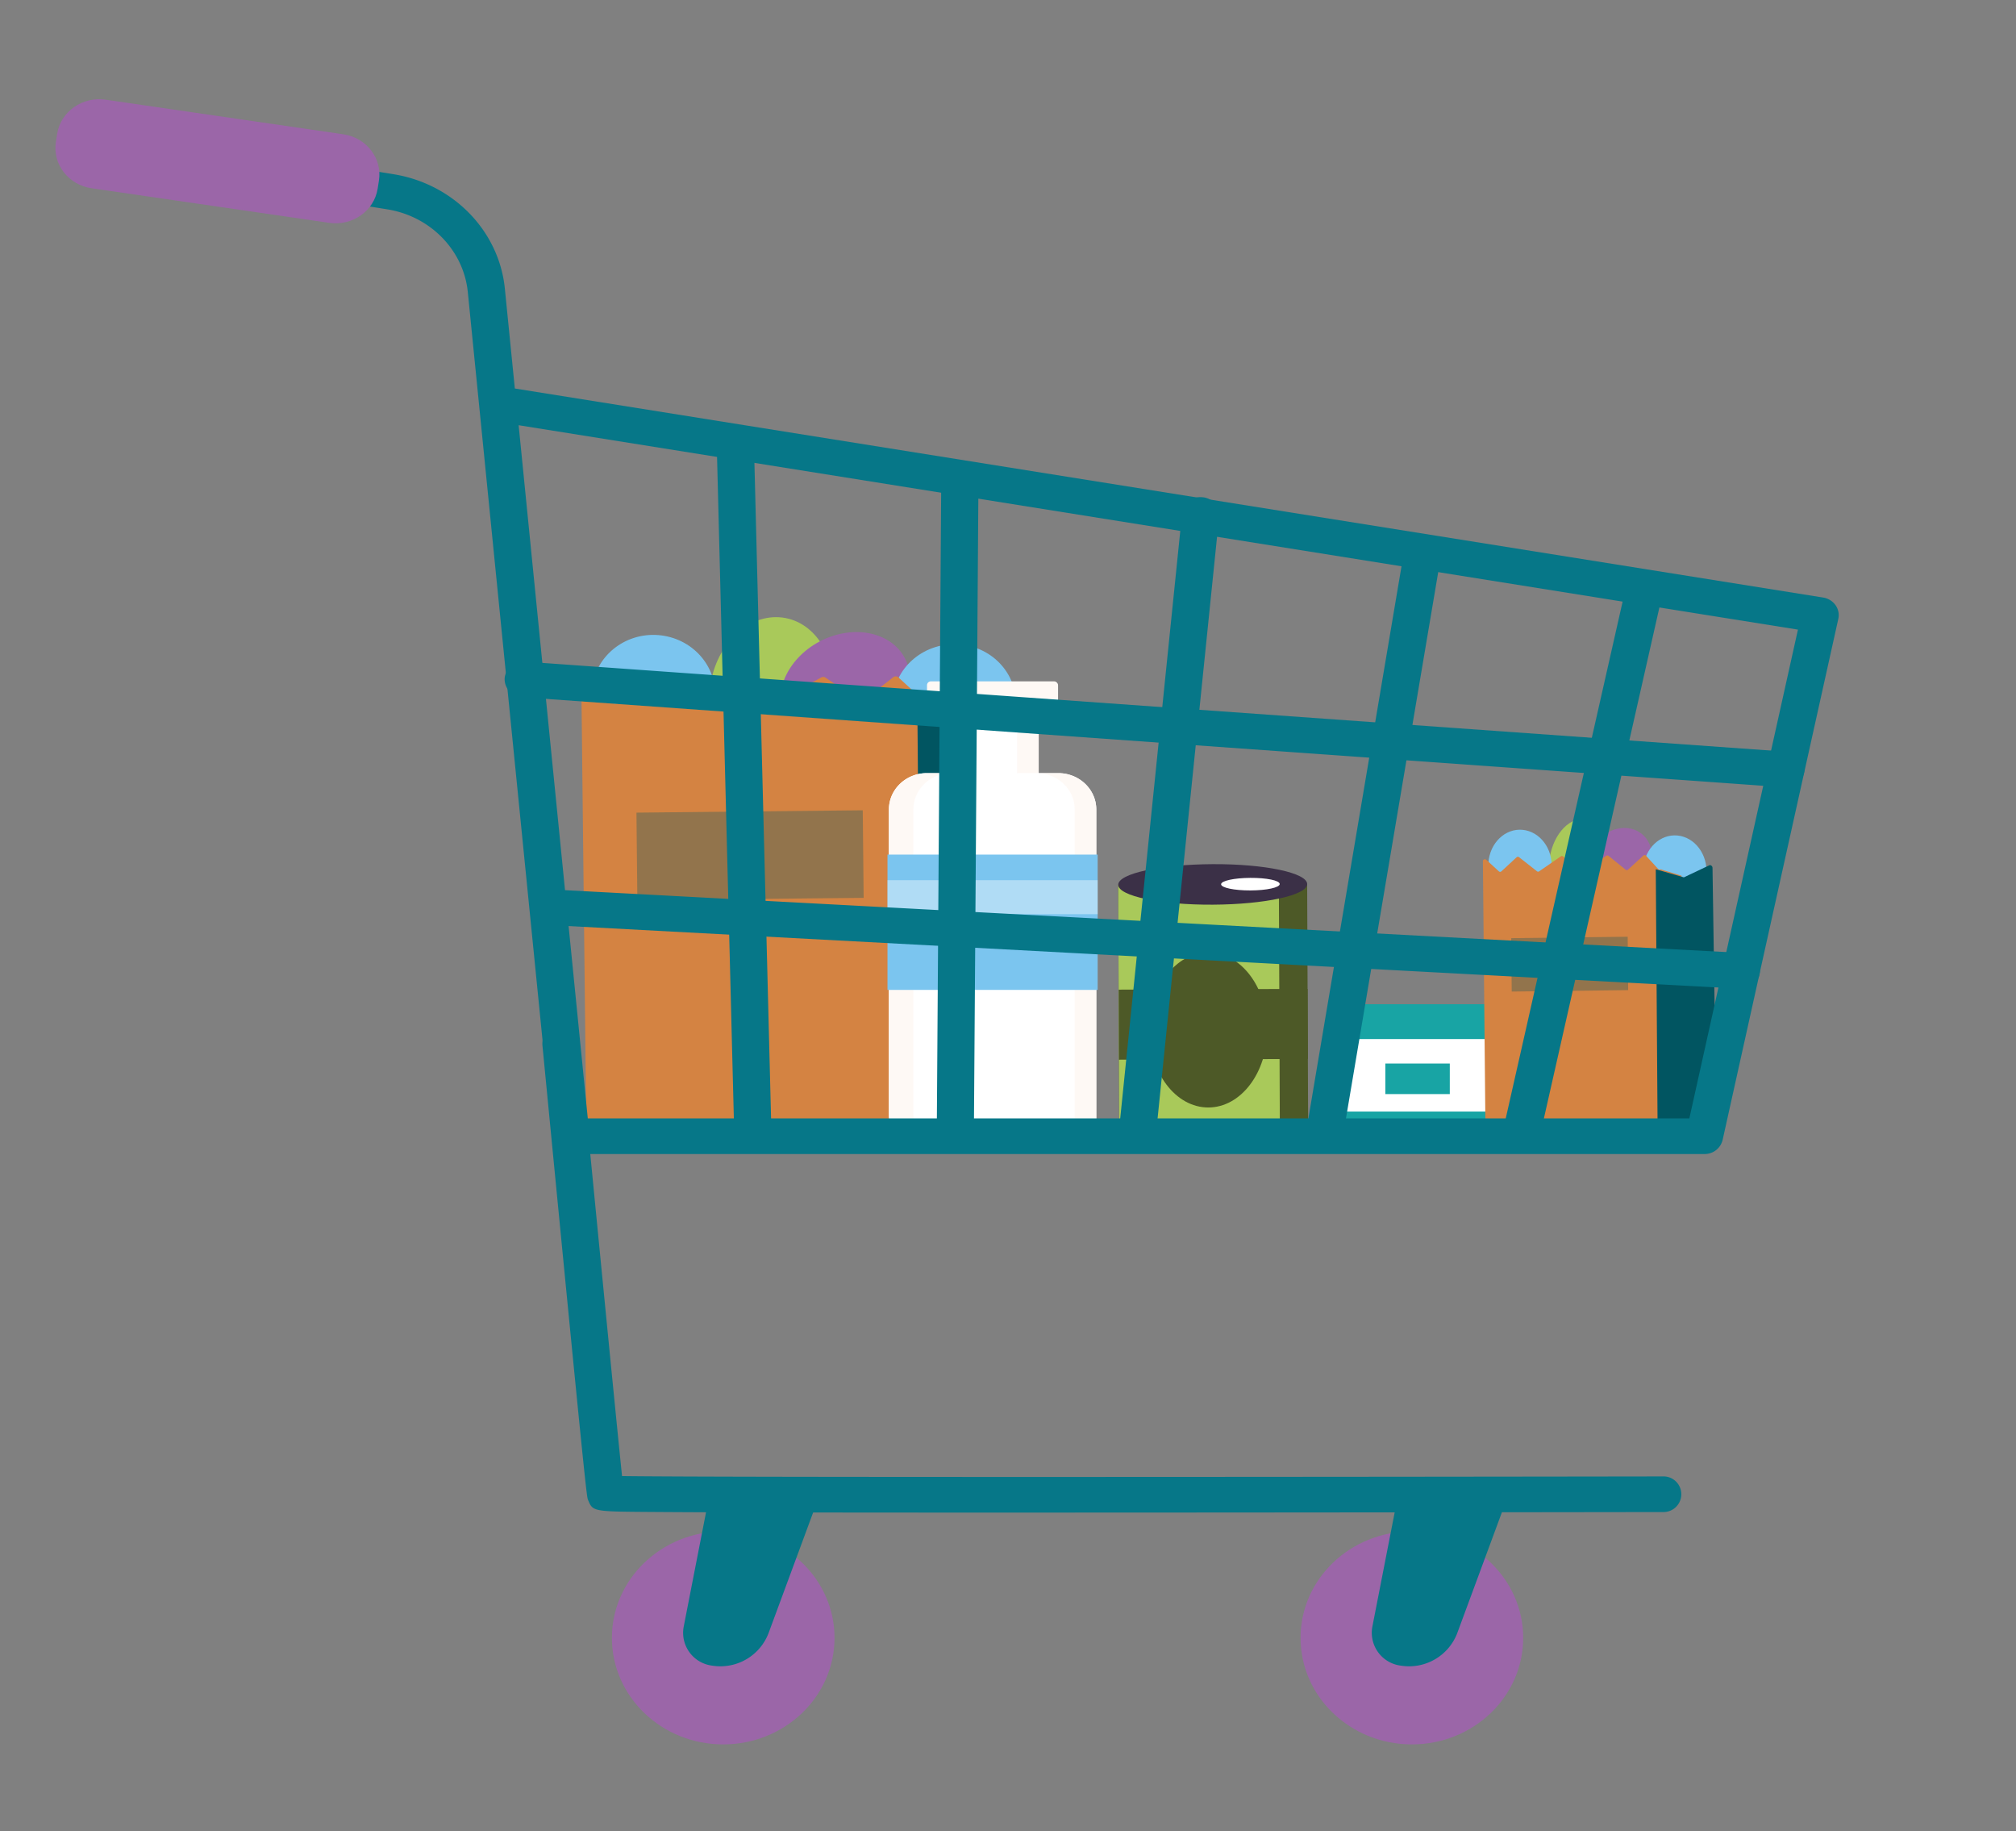 <svg id="Ebene_1" data-name="Ebene 1" xmlns="http://www.w3.org/2000/svg" viewBox="0 0 699.68 635.42"><rect x="0" y="0" width="699.68" height="635.42" fill="#808080" stroke="none"/><defs><style>.cls-1{fill:#a9c95a;}.cls-2{fill:#9b66a8;}.cls-3{fill:#7bc5ef;}.cls-4{fill:#d48342;}.cls-5{opacity:0.31;}.cls-6{fill:#015561;}.cls-7{fill:#4d5927;}.cls-8{fill:#3b3047;}.cls-12,.cls-9{fill:#fff;}.cls-10{opacity:0.1;}.cls-11{fill:#f9bf9e;}.cls-12{opacity:0.4;}.cls-13{fill:#18a4a4;}.cls-14{fill:#067788;}</style></defs><path class="cls-1" d="M289,241.69c-1.52,14.46-12.29,25.58-24.06,24.83S244.89,253.43,246.4,239s12.29-25.58,24.06-24.83S290.54,227.22,289,241.69Z"/><path class="cls-2" d="M312.4,246.83c-6.62,10.22-20.53,15.13-31.07,11s-13.71-15.83-7.09-26.05,20.53-15.14,31.07-11S319,236.6,312.4,246.83Z"/><path class="cls-3" d="M248.11,242.42c-1,11.26-11.29,19.65-23.06,18.72s-20.53-10.8-19.56-22.06,11.28-19.65,23-18.72S249.07,231.16,248.11,242.42Z"/><path class="cls-3" d="M352.52,245.66c-1,11.26-11.29,19.65-23.06,18.72s-20.53-10.8-19.57-22.06S321.18,222.68,333,223.6,353.48,234.4,352.52,245.66Z"/><path class="cls-4" d="M201.77,238.12l1.7,151.82a1.34,1.34,0,0,0,1.37,1.28l114.75-1.47c.75,0,14.91-6,14.9-6.71l1.35-136.58-14.09-3.63a1.39,1.39,0,0,1-1.64-.17l-8.29-7.61A1.4,1.4,0,0,0,310,235l-10.31,8a1.4,1.4,0,0,1-1.63,0l-11.55-7.88a1.4,1.4,0,0,0-1.45-.07l-15.53,8.43a1.4,1.4,0,0,1-1.44-.06l-12.24-8.11a1.41,1.41,0,0,0-1.48,0l-14.54,8.48a1.41,1.41,0,0,1-1.48,0l-12.1-8a1.4,1.4,0,0,0-1.62.06l-10.3,8a1.38,1.38,0,0,1-1.7,0L204,237.1A1.36,1.36,0,0,0,201.77,238.12Z"/><g class="cls-5"><rect class="cls-6" x="221.03" y="281.56" width="78.55" height="30.38" transform="translate(-3.03 2.69) rotate(-0.59)"/></g><path class="cls-6" d="M356.63,241.94l2.6,144.45a2.57,2.57,0,0,1-2.6,2.37l-16.87-3.92-20.17,4.91-1.23-147,18.95,4.62,17.51-7A1.74,1.74,0,0,1,356.63,241.94Z"/><rect class="cls-7" x="388.3" y="306.83" width="65.57" height="90.24" transform="translate(-1.43 1.72) rotate(-0.23)"/><rect class="cls-1" x="388.3" y="306.85" width="55.75" height="90.24" transform="translate(-1.43 1.7) rotate(-0.23)"/><rect class="cls-7" x="388.32" y="343.22" width="65.57" height="24.31" transform="translate(-1.44 1.72) rotate(-0.23)"/><ellipse class="cls-7" cx="421.1" cy="355.28" rx="20.45" ry="26.9" transform="matrix(1, 0, 0, 1, -1.75, 2.09)"/><path class="cls-8" d="M388.1,307c0,3.89,14.71,7,32.82,6.9s32.77-3.28,32.75-7.16-14.71-7-32.82-6.9S388.08,303.08,388.1,307Z"/><path class="cls-9" d="M423.8,306.82c0,1.2,4.57,2.16,10.18,2.14s10.17-1,10.16-2.23-4.56-2.16-10.18-2.13S423.8,305.61,423.8,306.82Z"/><path class="cls-9" d="M367.29,268.26h-6.8V238.19h-32v30.07h-6.79c-7.29,0-13.19,5.65-13.19,12.62V387.2a7,7,0,0,0,7.16,6.85H375a5.36,5.36,0,0,0,5.48-5.24V280.88C380.48,273.91,374.58,268.26,367.29,268.26Z"/><path class="cls-9" d="M367.29,268.26h-6.8V238.19h-32v30.07h-6.79c-7.29,0-13.19,5.65-13.19,12.62V387.2a7,7,0,0,0,7.16,6.85H375a5.36,5.36,0,0,0,5.48-5.24V280.88C380.48,273.91,374.58,268.26,367.29,268.26Z"/><g class="cls-10"><path class="cls-11" d="M317,387.2V280.88c0-7,5.91-12.62,13.19-12.62h6.8V238.19h-8.48v30.07h-6.79c-7.29,0-13.19,5.65-13.19,12.62V387.2a7,7,0,0,0,7.16,6.85h8.47A7,7,0,0,1,317,387.2Z"/></g><g class="cls-10"><path class="cls-11" d="M367.29,268.26h-6.8V238.19H353v30.07h6.79c7.29,0,13.2,5.65,13.2,12.62V388.81a5.37,5.37,0,0,1-5.48,5.24H375a5.36,5.36,0,0,0,5.48-5.24V280.88C380.48,273.91,374.58,268.26,367.29,268.26Z"/></g><rect class="cls-9" x="321.74" y="236.42" width="45.47" height="9.76" rx="1.32"/><g class="cls-10"><rect class="cls-11" x="321.74" y="236.42" width="45.47" height="9.76" rx="1.32"/></g><rect class="cls-3" x="308.01" y="296.52" width="72.95" height="46.95"/><rect class="cls-12" x="308.01" y="305.4" width="72.95" height="11.8"/><rect class="cls-13" x="465.44" y="348.44" width="53.09" height="49.32" rx="1.5"/><rect class="cls-9" x="465.44" y="360.53" width="53.09" height="25.15"/><rect class="cls-13" x="480.8" y="369.02" width="22.37" height="10.6"/><path class="cls-1" d="M559.56,300.94c-.78,8.83-6.32,15.61-12.38,15.15s-10.33-8-9.55-16.81S544,283.67,550,284.13,560.35,292.11,559.56,300.94Z"/><path class="cls-2" d="M571.59,304.08c-3.4,6.23-10.56,9.23-16,6.69s-7.05-9.66-3.64-15.89,10.56-9.24,16-6.7S575,297.84,571.59,304.08Z"/><path class="cls-3" d="M538.51,301.39c-.5,6.87-5.81,12-11.87,11.42s-10.56-6.59-10.07-13.46,5.81-12,11.87-11.42S539,294.52,538.51,301.39Z"/><path class="cls-3" d="M592.24,303.36c-.5,6.88-5.81,12-11.87,11.43s-10.56-6.59-10.07-13.46,5.81-12,11.87-11.43S592.74,296.49,592.24,303.36Z"/><path class="cls-4" d="M514.66,298.77l.88,92.62a.74.74,0,0,0,.7.78l59-.9c.39,0,7.68-3.65,7.67-4.09l.7-83.33-7.25-2.21a.65.65,0,0,1-.85-.11l-4.27-4.64a.62.62,0,0,0-.92,0l-5.3,4.86a.62.62,0,0,1-.84,0l-5.94-4.81a.65.65,0,0,0-.75,0l-8,5.15a.63.63,0,0,1-.74,0l-6.3-4.95a.63.63,0,0,0-.76,0l-7.49,5.18a.63.63,0,0,1-.76,0l-6.22-4.89a.64.64,0,0,0-.84,0l-5.3,4.9a.64.64,0,0,1-.88,0l-4.46-4.09A.7.7,0,0,0,514.66,298.77Z"/><g class="cls-5"><polygon class="cls-6" points="565.08 343.55 524.66 344.05 524.49 325.51 564.91 325.02 565.08 343.55"/></g><path class="cls-6" d="M594.35,301.09l1.34,88.13a1.43,1.43,0,0,1-1.33,1.45l-8.68-2.39-10.39,3-.63-89.67,9.75,2.81,9-4.26A1,1,0,0,1,594.35,301.09Z"/><path class="cls-14" d="M591.54,400.42H198.11a6.36,6.36,0,0,1-6.43-5.59L162.36,101.35c-1.45-14.49-12.93-26.29-27.93-28.71L38.66,57.24a6.21,6.21,0,0,1-5.3-7.12,6.43,6.43,0,0,1,7.44-5.07l95.77,15.4c20.75,3.34,36.65,19.67,38.65,39.72l3.46,34.63,454.06,72.53a6.5,6.5,0,0,1,4.28,2.61,6,6,0,0,1,1,4.76L597.86,395.53A6.4,6.4,0,0,1,591.54,400.42ZM204,388.06H586.31L624,218.46,180,147.54Z"/><path class="cls-14" d="M619.8,273.17a3.93,3.93,0,0,1-.49,0L181.15,241.9a6.28,6.28,0,0,1-6-6.62,6.36,6.36,0,0,1,6.92-5.71l438.16,31.26a6.27,6.27,0,0,1,6,6.62A6.35,6.35,0,0,1,619.8,273.17Z"/><path class="cls-14" d="M604.45,343.05h-.36L191.3,321a6.29,6.29,0,0,1-6.09-6.52,6.4,6.4,0,0,1,6.81-5.83l412.79,22a6.18,6.18,0,1,1-.36,12.36Z"/><path class="cls-14" d="M528.35,398.11A7.08,7.08,0,0,1,527,398a6.19,6.19,0,0,1-5-7.35l42.48-187.78a6.5,6.5,0,0,1,7.68-4.73,6.19,6.19,0,0,1,4.95,7.35L534.66,393.23A6.42,6.42,0,0,1,528.35,398.11Z"/><path class="cls-14" d="M459.85,398.68a7.37,7.37,0,0,1-1-.07,6.22,6.22,0,0,1-5.34-7.09l33.38-197.87a6.43,6.43,0,0,1,7.4-5.11,6.21,6.21,0,0,1,5.35,7.08L466.22,393.49A6.38,6.38,0,0,1,459.85,398.68Z"/><path class="cls-14" d="M394.82,398.68a4.43,4.43,0,0,1-.63,0,6.25,6.25,0,0,1-5.8-6.75l21.87-213.85a6.37,6.37,0,0,1,7.05-5.55,6.25,6.25,0,0,1,5.8,6.75L401.24,393.1A6.34,6.34,0,0,1,394.82,398.68Z"/><path class="cls-14" d="M331.53,399.26h0a6.31,6.31,0,0,1-6.41-6.22l1.55-226.79a6.44,6.44,0,0,1,6.5-6.15,6.34,6.34,0,0,1,6.42,6.22L338,393.12A6.32,6.32,0,0,1,331.53,399.26Z"/><path class="cls-14" d="M261.29,399.84a6.33,6.33,0,0,1-6.45-6l-6.09-239.74a6.3,6.3,0,0,1,6.29-6.33h.17a6.34,6.34,0,0,1,6.45,6l6.09,239.74a6.3,6.3,0,0,1-6.3,6.33Z"/><path class="cls-14" d="M354.68,524.83c-32.09,0-62.52,0-87.12-.07-17.22,0-31.58-.08-41.64-.15-20.16-.14-20.16-.14-21.83-4.17-.47-1.12-.7-1.69-15.84-157.81a6.27,6.27,0,0,1,5.83-6.73,6.39,6.39,0,0,1,7,5.59c3.61,37.24,12.46,128.11,14.81,150.67,37.86.5,268.89.26,361.09.12h0a6.19,6.19,0,1,1,0,12.36s-91.64.14-183.33.18Z"/><ellipse class="cls-2" cx="251" cy="568.3" rx="38.63" ry="36.96"/><path class="cls-14" d="M284.3,519.14l-17.61,47.64a17.91,17.91,0,0,1-19.55,11.15h0a11.48,11.48,0,0,1-9.88-13.38l8.87-45.41H284.3Z"/><ellipse class="cls-2" cx="490.01" cy="568.3" rx="38.63" ry="36.96"/><path class="cls-14" d="M523.32,519.14l-17.61,47.64a17.91,17.91,0,0,1-19.56,11.15h0a11.49,11.49,0,0,1-9.88-13.38l8.87-45.41h38.18Z"/><path class="cls-2" d="M31.78,65.32l82.47,12c8.06,1.17,15.6-4.13,16.82-11.85l.44-2.78c1.23-7.72-4.31-14.92-12.37-16.1l-82.48-12c-8.06-1.17-15.59,4.13-16.82,11.85l-.44,2.78C18.17,56.94,23.71,64.14,31.78,65.32Z"/></svg>